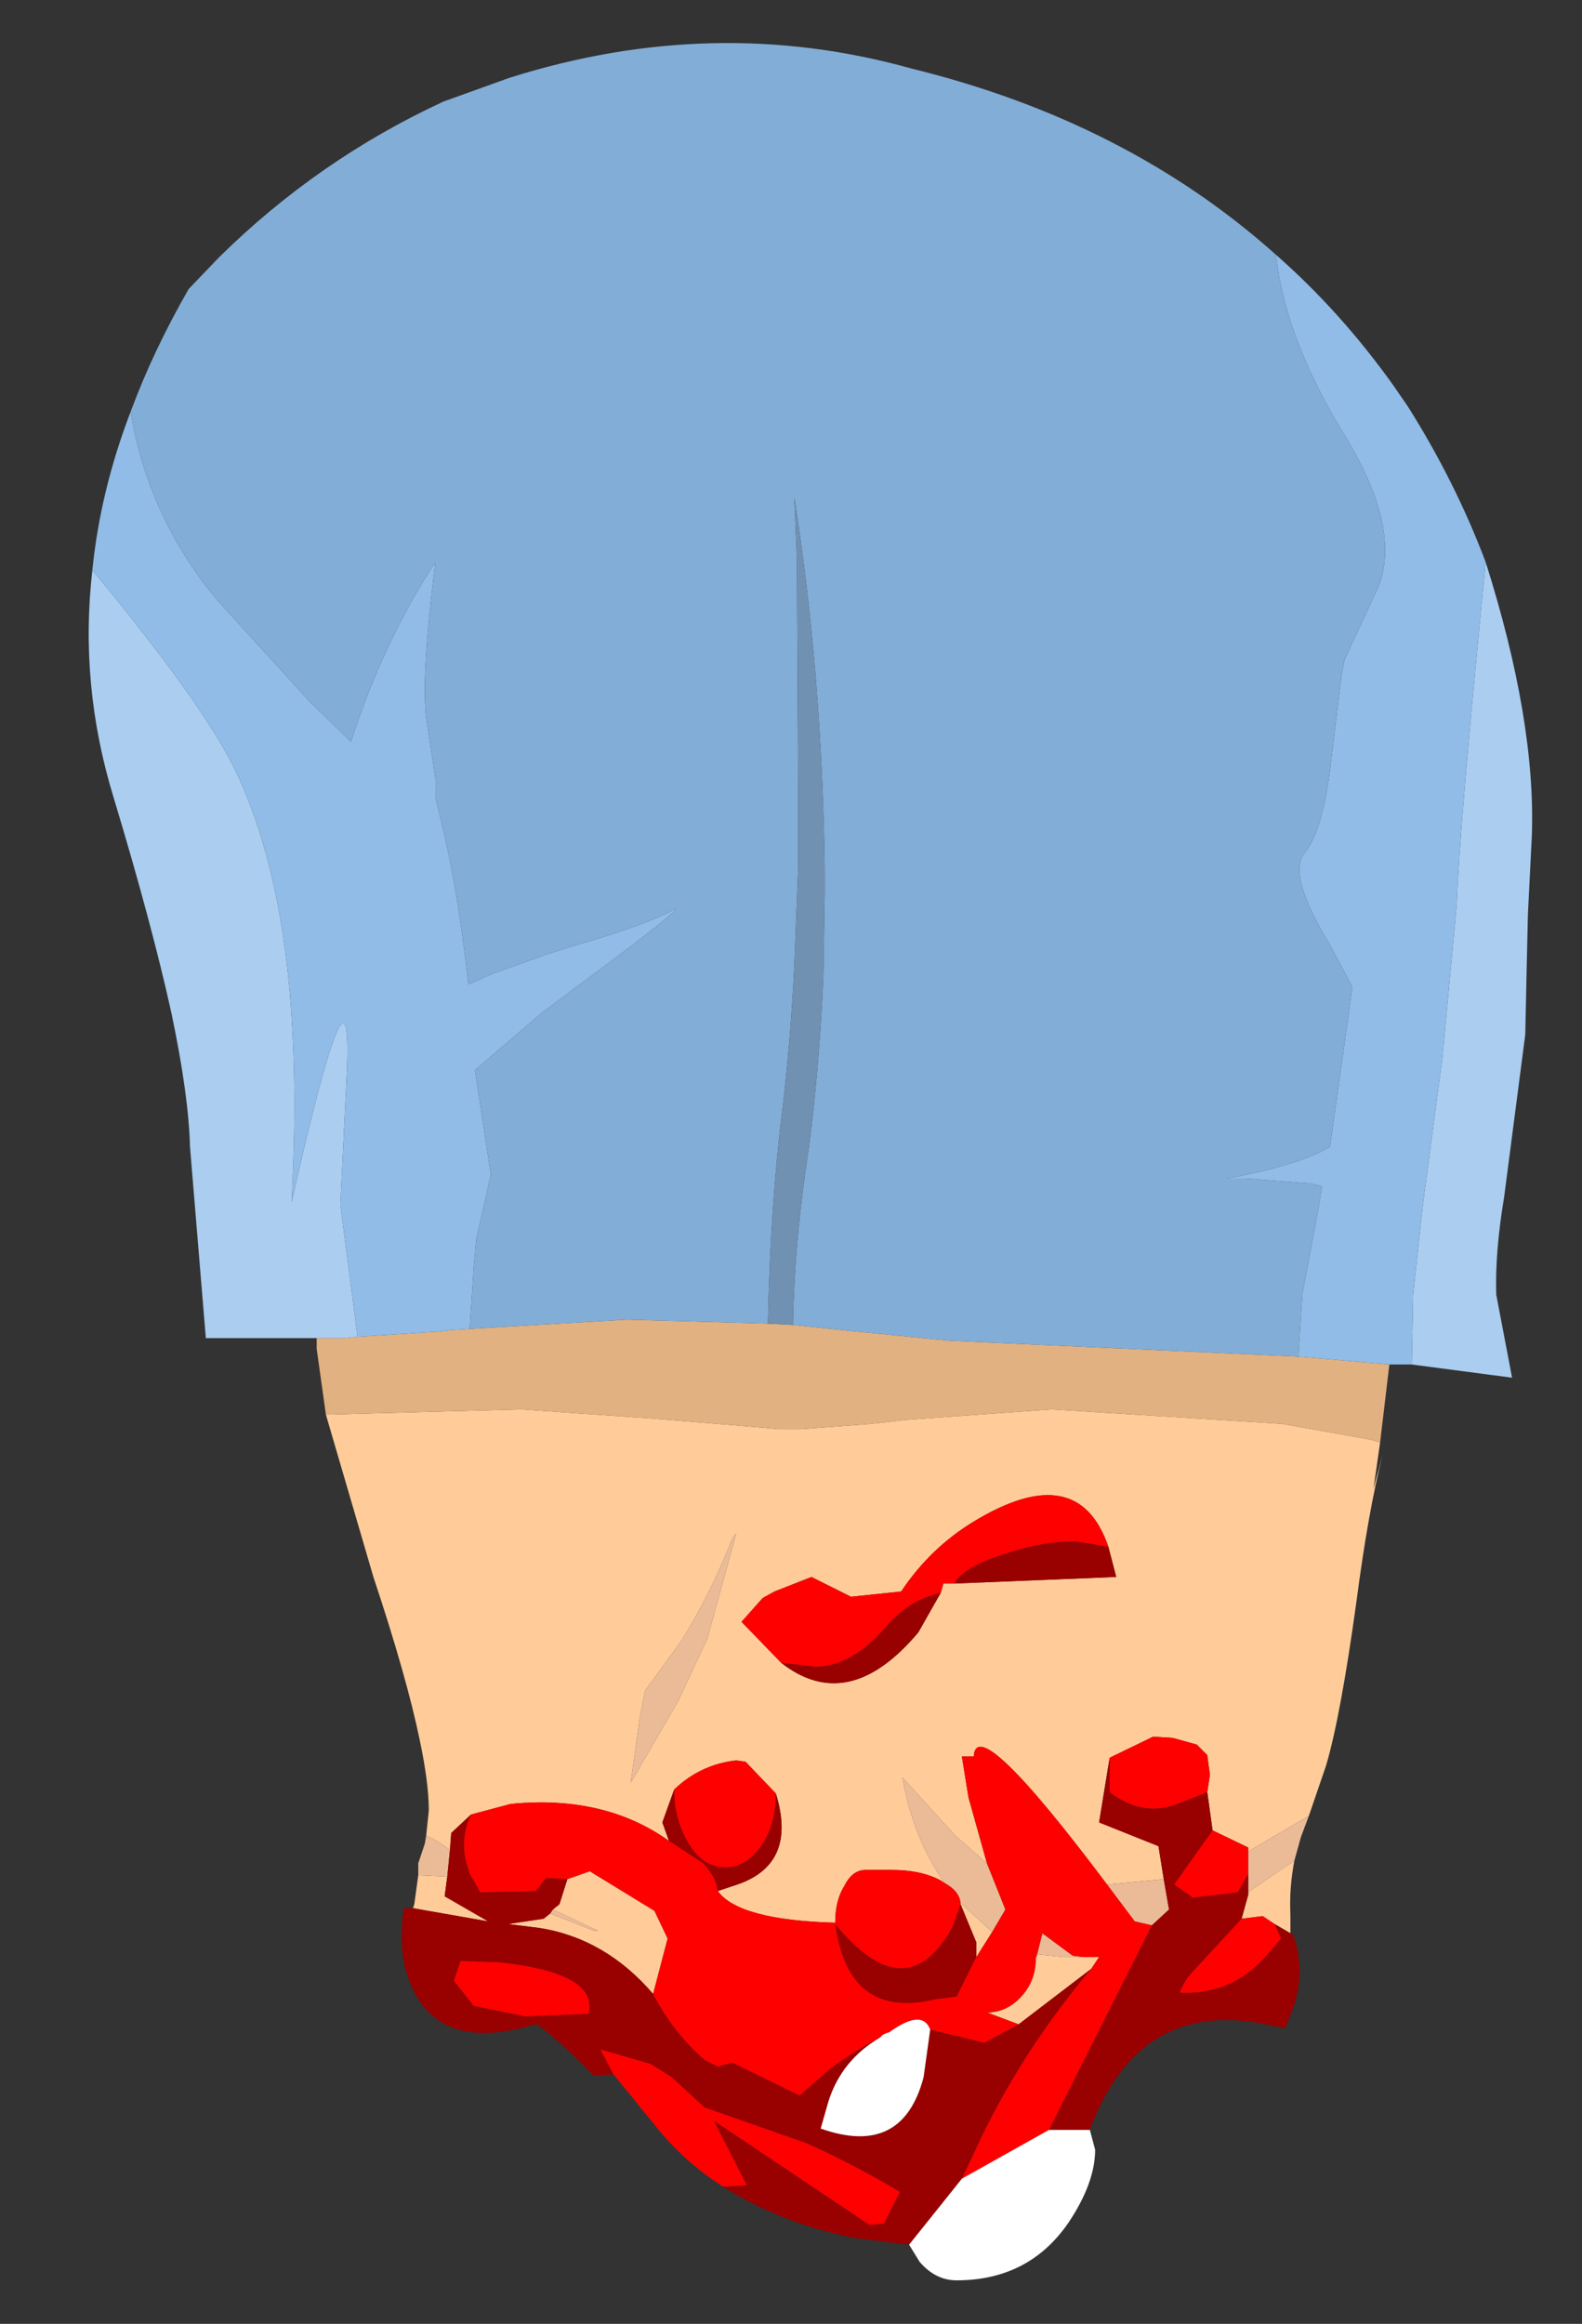 <?xml version="1.0" encoding="UTF-8" standalone="no"?>
<svg xmlns:ffdec="https://www.free-decompiler.com/flash" xmlns:xlink="http://www.w3.org/1999/xlink" ffdec:objectType="frame" height="88.05px" width="59.95px" xmlns="http://www.w3.org/2000/svg">
  <rect width="100%" height="100%" fill="#333333" stroke="none"/>
  <g transform="matrix(1.0, 0.0, 0.0, 1.0, 31.25, 45.65)">
    <use ffdec:characterId="1173" height="84.75" transform="matrix(1.0, 0.0, 0.0, 1.0, -27.9, -44.0)" width="54.7" xlink:href="#shape0"/>
  </g>
  <defs>
    <g id="shape0" transform="matrix(1.0, 0.0, 0.0, 1.0, 27.9, 44.0)">
      <path d="M21.05 9.0 L20.8 10.75 21.15 9.45 Q20.6 11.6 20.15 15.05 19.55 19.4 19.0 21.25 L18.35 23.15 16.05 24.5 16.05 24.35 14.7 23.7 14.5 22.25 14.6 21.6 14.5 20.85 14.1 20.45 13.2 20.2 12.45 20.15 10.8 20.95 10.4 23.4 12.65 24.3 12.85 25.55 10.75 25.75 10.7 25.75 Q5.75 19.15 5.65 20.9 L5.2 20.9 5.45 22.45 6.15 24.95 4.95 23.9 2.95 21.7 Q3.35 24.0 4.55 25.7 L4.4 25.6 Q3.65 25.2 2.55 25.2 L1.55 25.2 Q1.05 25.2 0.75 25.8 0.4 26.35 0.4 27.2 -3.25 27.1 -4.05 26.0 L-3.45 25.8 Q-1.0 25.05 -1.85 22.3 L-3.0 21.1 -3.35 21.05 Q-4.7 21.2 -5.7 22.15 L-6.15 23.4 -5.9 24.1 Q-8.35 22.35 -11.9 22.7 L-13.4 23.1 -14.15 23.8 -14.2 24.45 -14.4 24.3 Q-14.75 24.05 -15.1 23.9 L-15.0 22.95 Q-15.0 21.9 -15.35 20.25 -15.85 17.85 -17.1 14.1 L-18.9 7.95 -17.1 7.9 -11.5 7.75 -6.5 8.1 -2.25 8.45 -1.75 8.5 -0.9 8.5 1.75 8.3 3.05 8.15 8.6 7.75 17.35 8.3 20.7 8.9 21.05 9.0 M17.8 24.85 Q17.6 25.9 17.65 26.9 L17.65 27.6 17.05 27.25 16.6 26.95 15.8 27.05 16.05 26.15 16.05 26.05 16.25 25.9 17.8 24.85 M-15.6 26.65 L-15.55 26.5 -15.4 25.4 -14.3 25.45 -14.4 26.2 -12.75 27.15 -15.6 26.65 M10.75 12.95 Q9.6 9.6 5.65 12.0 4.0 13.0 2.9 14.65 L1.0 14.85 -0.5 14.1 -1.9 14.65 -2.35 14.9 -3.15 15.8 -1.65 17.35 Q0.9 19.35 3.55 16.2 L4.4 14.7 4.5 14.35 4.9 14.35 11.05 14.1 10.75 12.95 M5.15 26.45 L6.35 27.55 5.75 28.5 5.75 27.95 5.15 26.5 5.15 26.45 M7.35 31.05 L6.15 30.6 Q6.9 30.6 7.45 30.0 8.0 29.4 8.0 28.55 L8.05 28.4 9.1 28.5 9.8 28.5 10.4 28.5 10.1 28.95 7.35 31.05 M-9.75 25.55 L-8.9 25.25 -6.45 26.75 -5.95 27.8 -6.5 29.9 Q-8.3 27.8 -10.8 27.4 L-12.0 27.25 -10.65 27.05 -10.4 26.85 -8.75 27.5 -8.6 27.5 -10.3 26.7 -10.05 26.5 -9.75 25.55 M-3.35 12.45 L-3.5 12.65 Q-4.35 14.8 -5.45 16.55 L-6.8 18.4 -7.0 19.4 -7.35 21.9 -5.55 18.8 -4.45 16.45 -3.35 12.45" fill="#ffcc99" fill-rule="evenodd" stroke="none"/>
      <path d="M18.35 23.15 L18.05 23.95 17.8 24.85 16.25 25.9 16.05 26.05 16.05 25.35 16.05 24.5 18.35 23.15 M-15.4 25.4 L-15.4 25.05 -15.4 24.95 -15.15 24.2 -15.1 23.9 Q-14.75 24.05 -14.4 24.3 L-14.2 24.45 -14.3 25.45 -15.4 25.4 M4.55 25.7 Q3.35 24.0 2.95 21.7 L4.95 23.9 6.15 24.95 6.85 26.7 6.35 27.55 5.15 26.45 Q5.1 26.0 4.55 25.7 M10.7 25.75 L10.75 25.75 12.85 25.55 13.05 26.7 12.4 27.3 11.75 27.15 10.7 25.75 M9.8 28.5 L9.1 28.5 8.05 28.4 8.25 27.6 9.4 28.45 9.8 28.5 M-3.35 12.45 L-4.45 16.45 -5.55 18.8 -7.35 21.9 -7.0 19.4 -6.8 18.4 -5.45 16.55 Q-4.35 14.8 -3.5 12.65 L-3.35 12.45 M-10.3 26.7 L-8.6 27.5 -8.75 27.5 -10.4 26.85 -10.3 26.7" fill="#ebbb98" fill-rule="evenodd" stroke="none"/>
      <path d="M21.4 6.05 L21.05 9.0 20.7 8.9 17.35 8.3 8.6 7.75 3.05 8.15 1.75 8.3 -0.9 8.5 -1.75 8.5 -2.25 8.45 -6.5 8.1 -11.5 7.75 -17.1 7.9 -18.9 7.95 -19.25 5.45 -19.25 5.05 -18.2 5.05 -17.7 5.0 -14.6 4.8 -14.2 4.75 -13.45 4.7 -7.5 4.35 -2.15 4.5 -1.2 4.55 0.7 4.75 4.75 5.15 17.95 5.75 21.4 6.05" fill="#e2b181" fill-rule="evenodd" stroke="none"/>
      <path d="M25.05 -24.35 Q26.95 -18.35 26.8 -14.0 L26.65 -11.0 26.6 -8.8 26.55 -6.45 25.75 -0.3 Q25.4 1.8 25.45 3.4 L26.05 6.55 22.25 6.05 22.3 3.4 22.65 0.15 23.4 -5.5 23.9 -10.8 23.95 -11.4 Q24.05 -14.25 25.05 -24.35 M-19.25 5.05 L-23.45 5.05 -24.05 -2.2 Q-24.1 -4.15 -24.75 -7.25 -25.5 -10.65 -26.95 -15.45 -28.25 -19.7 -27.75 -24.05 -23.6 -19.05 -22.35 -16.5 -21.0 -13.7 -20.45 -9.7 -19.9 -5.55 -20.2 -0.1 -17.9 -10.3 -18.1 -5.15 L-18.35 0.0 -17.7 5.0 -18.2 5.05 -19.25 5.05" fill="#aacdf0" fill-rule="evenodd" stroke="none"/>
      <path d="M17.1 -36.0 Q19.55 -33.85 21.55 -31.05 L22.1 -30.25 Q23.9 -27.4 25.05 -24.35 24.05 -14.25 23.95 -11.4 L23.9 -10.8 23.4 -5.5 22.65 0.15 22.3 3.4 22.25 6.05 21.4 6.05 17.95 5.75 18.1 3.4 18.7 0.2 18.85 -0.7 18.45 -0.8 15.95 -1.0 15.25 -1.0 Q18.0 -1.5 19.15 -2.2 L20.0 -8.25 19.15 -9.85 Q17.5 -12.55 18.2 -13.35 18.9 -14.2 19.2 -16.9 L19.6 -20.15 19.7 -20.65 21.0 -23.45 Q21.85 -25.7 19.65 -29.25 17.45 -32.85 17.1 -36.0 M-27.75 -24.05 Q-27.45 -27.05 -26.3 -30.05 -25.65 -26.1 -23.05 -22.95 L-19.5 -19.05 -17.95 -17.55 Q-16.7 -21.4 -14.75 -24.35 -15.35 -19.6 -15.05 -18.15 L-14.75 -16.15 -14.75 -15.4 Q-13.95 -12.45 -13.5 -8.35 L-12.6 -8.75 -10.5 -9.5 -9.55 -9.8 Q-6.6 -10.65 -5.6 -11.25 -5.75 -10.95 -9.55 -8.15 L-10.75 -7.25 -13.25 -5.1 -12.65 -1.15 -13.2 1.3 -13.3 2.4 -13.45 4.7 -14.2 4.75 -14.6 4.8 -17.7 5.0 -18.35 0.0 -18.1 -5.15 Q-17.9 -10.3 -20.2 -0.1 -19.9 -5.55 -20.45 -9.7 -21.0 -13.7 -22.35 -16.5 -23.6 -19.05 -27.75 -24.05" fill="#90bce7" fill-rule="evenodd" stroke="none"/>
      <path d="M-26.3 -30.05 Q-25.45 -32.35 -24.1 -34.7 L-22.95 -35.9 Q-19.2 -39.6 -14.45 -41.8 L-11.95 -42.7 Q-4.2 -45.15 3.3 -43.05 11.45 -41.05 17.1 -36.0 17.45 -32.85 19.65 -29.25 21.85 -25.7 21.0 -23.45 L19.7 -20.65 19.6 -20.15 19.2 -16.9 Q18.9 -14.2 18.2 -13.35 17.5 -12.55 19.15 -9.85 L20.0 -8.25 19.15 -2.2 Q18.0 -1.5 15.25 -1.0 L15.95 -1.0 18.45 -0.8 18.85 -0.7 18.7 0.2 18.1 3.4 17.95 5.75 4.75 5.15 0.7 4.75 -1.2 4.55 Q-1.15 1.4 -0.6 -2.15 -0.2 -5.2 -0.05 -8.65 L0.0 -11.75 0.0 -12.8 Q-0.1 -20.15 -1.15 -26.8 L-1.05 -24.5 -1.0 -15.0 -1.0 -12.85 -1.15 -9.0 Q-1.3 -6.15 -1.6 -3.6 -2.05 -0.1 -2.15 4.5 L-7.5 4.35 -13.45 4.7 -13.3 2.4 -13.2 1.3 -12.65 -1.15 -13.25 -5.1 -10.75 -7.25 -9.55 -8.15 Q-5.75 -10.95 -5.6 -11.25 -6.6 -10.65 -9.55 -9.8 L-10.5 -9.5 -12.6 -8.75 -13.5 -8.35 Q-13.95 -12.45 -14.75 -15.4 L-14.75 -16.15 -15.05 -18.15 Q-15.35 -19.6 -14.75 -24.35 -16.7 -21.4 -17.95 -17.55 L-19.5 -19.05 -23.05 -22.95 Q-25.65 -26.1 -26.3 -30.05" fill="#82add7" fill-rule="evenodd" stroke="none"/>
      <path d="M-2.15 4.5 Q-2.05 -0.1 -1.6 -3.6 -1.3 -6.15 -1.15 -9.0 L-1.0 -12.85 -1.0 -15.0 -1.05 -24.5 -1.15 -26.8 Q-0.1 -20.15 0.0 -12.8 L0.0 -11.75 -0.05 -8.65 Q-0.2 -5.2 -0.6 -2.15 -1.15 1.4 -1.2 4.55 L-2.15 4.5" fill="#7091b1" fill-rule="evenodd" stroke="none"/>
      <path d="M17.65 27.6 L17.75 27.65 Q18.25 29.0 17.75 30.45 L17.45 31.2 16.95 31.1 Q11.95 29.95 10.05 35.05 L8.5 35.05 12.4 27.3 13.05 26.7 12.85 25.55 12.65 24.3 10.4 23.4 10.8 20.95 10.8 22.25 Q12.1 23.25 13.5 22.65 L14.5 22.25 14.7 23.7 13.25 25.75 13.95 26.25 15.65 26.05 16.05 25.35 16.05 26.05 16.05 26.15 15.8 27.05 14.0 29.0 Q13.65 29.35 13.45 29.85 15.35 29.95 16.65 28.55 L17.3 27.8 17.05 27.25 17.65 27.6 M3.2 39.4 L1.15 39.15 Q-1.65 38.6 -3.85 37.2 L-2.95 37.15 -4.2 34.7 1.7 38.65 2.25 38.6 2.85 37.4 Q1.1 36.35 -0.7 35.55 L-4.55 34.2 -5.8 33.05 -6.6 32.55 -8.5 32.0 -8.0 32.95 -8.75 33.0 Q-9.95 31.75 -10.9 31.05 L-11.15 31.1 Q-14.65 32.1 -15.7 29.5 -16.2 28.35 -15.95 26.65 L-15.6 26.65 -12.75 27.15 -14.4 26.2 -14.3 25.45 -14.2 24.45 -14.15 23.8 -13.4 23.1 Q-13.8 23.95 -13.6 24.85 L-13.45 25.35 -13.3 25.6 -13.05 26.05 -10.95 26.0 -10.55 25.5 -9.75 25.55 -10.05 26.5 -10.3 26.7 -10.4 26.85 -10.65 27.05 -12.0 27.25 -10.8 27.4 Q-8.3 27.8 -6.5 29.9 -5.75 31.35 -4.55 32.4 L-4.05 32.65 -3.5 32.5 -0.95 33.75 0.25 32.7 Q1.15 32.05 2.1 31.55 0.65 32.4 0.15 33.95 L-0.15 35.0 Q2.95 36.1 3.75 33.05 L4.0 31.25 6.05 31.75 7.35 31.05 10.1 28.95 Q7.65 31.85 6.0 35.2 L5.2 36.9 3.2 39.4 M4.9 14.35 Q5.3 13.7 6.75 13.25 8.2 12.75 9.5 12.75 L10.75 12.95 11.05 14.1 4.9 14.35 M-1.65 17.35 L-0.35 17.5 Q1.05 17.5 2.4 15.9 3.25 14.95 4.4 14.7 L3.55 16.2 Q0.9 19.35 -1.65 17.35 M5.15 26.5 L5.75 27.95 5.75 28.5 5.0 30.0 4.2 30.1 Q0.9 30.9 0.4 27.25 3.1 30.55 4.85 27.35 L5.15 26.5 M-4.05 26.0 Q-4.1 25.5 -4.6 24.95 L-5.9 24.1 -6.15 23.4 -5.7 22.15 Q-5.7 23.3 -5.15 24.2 -4.65 25.05 -3.85 25.1 -3.05 25.15 -2.45 24.35 -1.85 23.55 -1.85 22.3 -1.0 25.05 -3.45 25.8 L-4.05 26.0 M-13.3 30.35 L-11.35 30.75 -8.95 30.65 Q-8.55 29.1 -12.35 28.7 L-13.8 28.65 -14.05 29.4 -13.3 30.35" fill="#990000" fill-rule="evenodd" stroke="none"/>
      <path d="M-3.85 37.2 Q-5.35 36.25 -6.45 34.85 L-8.0 32.95 -8.5 32.0 -6.6 32.55 -5.8 33.05 -4.55 34.2 -0.7 35.55 Q1.1 36.35 2.85 37.4 L2.25 38.6 1.7 38.65 -4.2 34.7 -2.95 37.15 -3.85 37.2 M10.75 12.95 L9.5 12.75 Q8.2 12.75 6.75 13.25 5.3 13.7 4.9 14.35 L4.5 14.35 4.4 14.7 Q3.25 14.95 2.4 15.9 1.05 17.5 -0.35 17.5 L-1.65 17.35 -3.15 15.8 -2.35 14.9 -1.9 14.65 -0.5 14.1 1.0 14.85 2.9 14.65 Q4.0 13.0 5.65 12.0 9.6 9.6 10.75 12.95 M4.55 25.7 Q5.1 26.0 5.15 26.45 L5.15 26.5 4.85 27.35 Q3.1 30.55 0.4 27.25 0.9 30.9 4.2 30.1 L5.0 30.0 5.75 28.5 6.35 27.55 6.85 26.7 6.15 24.95 5.45 22.45 5.2 20.9 5.65 20.9 Q5.75 19.15 10.7 25.75 L11.75 27.15 12.4 27.3 8.5 35.05 5.2 36.9 6.0 35.2 Q7.65 31.85 10.1 28.95 L10.4 28.5 9.8 28.5 9.4 28.45 8.25 27.6 8.05 28.4 8.0 28.55 Q8.0 29.4 7.45 30.0 6.9 30.6 6.15 30.6 L7.35 31.05 6.05 31.75 4.0 31.25 Q3.7 30.45 2.45 31.35 L2.3 31.4 2.2 31.45 2.1 31.55 Q1.15 32.05 0.25 32.7 L-0.95 33.75 -3.5 32.5 -4.05 32.65 -4.55 32.4 Q-5.75 31.35 -6.5 29.9 L-5.95 27.8 -6.45 26.75 -8.9 25.25 -9.75 25.55 -10.55 25.5 -10.95 26.0 -13.05 26.05 -13.3 25.6 -13.45 25.35 -13.6 24.85 Q-13.8 23.95 -13.4 23.1 L-11.9 22.7 Q-8.35 22.35 -5.9 24.1 L-4.6 24.95 Q-4.1 25.5 -4.05 26.0 -3.25 27.1 0.4 27.2 0.4 26.35 0.75 25.8 1.05 25.2 1.55 25.2 L2.55 25.2 Q3.65 25.2 4.4 25.6 L4.55 25.7 M10.8 20.95 L12.45 20.15 13.2 20.2 14.1 20.45 14.5 20.85 14.6 21.6 14.5 22.25 13.5 22.65 Q12.1 23.25 10.8 22.25 L10.8 20.95 M14.7 23.7 L16.05 24.35 16.05 24.5 16.05 25.35 15.65 26.05 13.95 26.25 13.25 25.75 14.7 23.7 M15.8 27.05 L16.6 26.95 17.05 27.25 17.3 27.8 16.65 28.55 Q15.35 29.95 13.45 29.85 13.65 29.35 14.0 29.0 L15.8 27.05 M-1.85 22.3 Q-1.85 23.55 -2.45 24.35 -3.05 25.15 -3.85 25.1 -4.65 25.05 -5.15 24.2 -5.7 23.3 -5.7 22.15 -4.7 21.2 -3.35 21.05 L-3.0 21.1 -1.85 22.3 M-13.3 30.35 L-14.05 29.4 -13.8 28.65 -12.35 28.7 Q-8.55 29.1 -8.95 30.65 L-11.35 30.75 -13.3 30.35" fill="#ff0000" fill-rule="evenodd" stroke="none"/>
      <path d="M10.05 35.05 L10.25 35.8 Q10.25 37.05 9.25 38.55 7.75 40.75 5.0 40.75 4.2 40.75 3.6 40.05 L3.2 39.4 5.2 36.9 8.5 35.05 10.05 35.05 M2.1 31.55 L2.2 31.45 2.3 31.4 2.45 31.35 Q3.7 30.45 4.0 31.25 L3.75 33.05 Q2.95 36.1 -0.15 35.0 L0.15 33.95 Q0.65 32.4 2.1 31.55" fill="#ffffff" fill-rule="evenodd" stroke="none"/>
    </g>
  </defs>
</svg>
